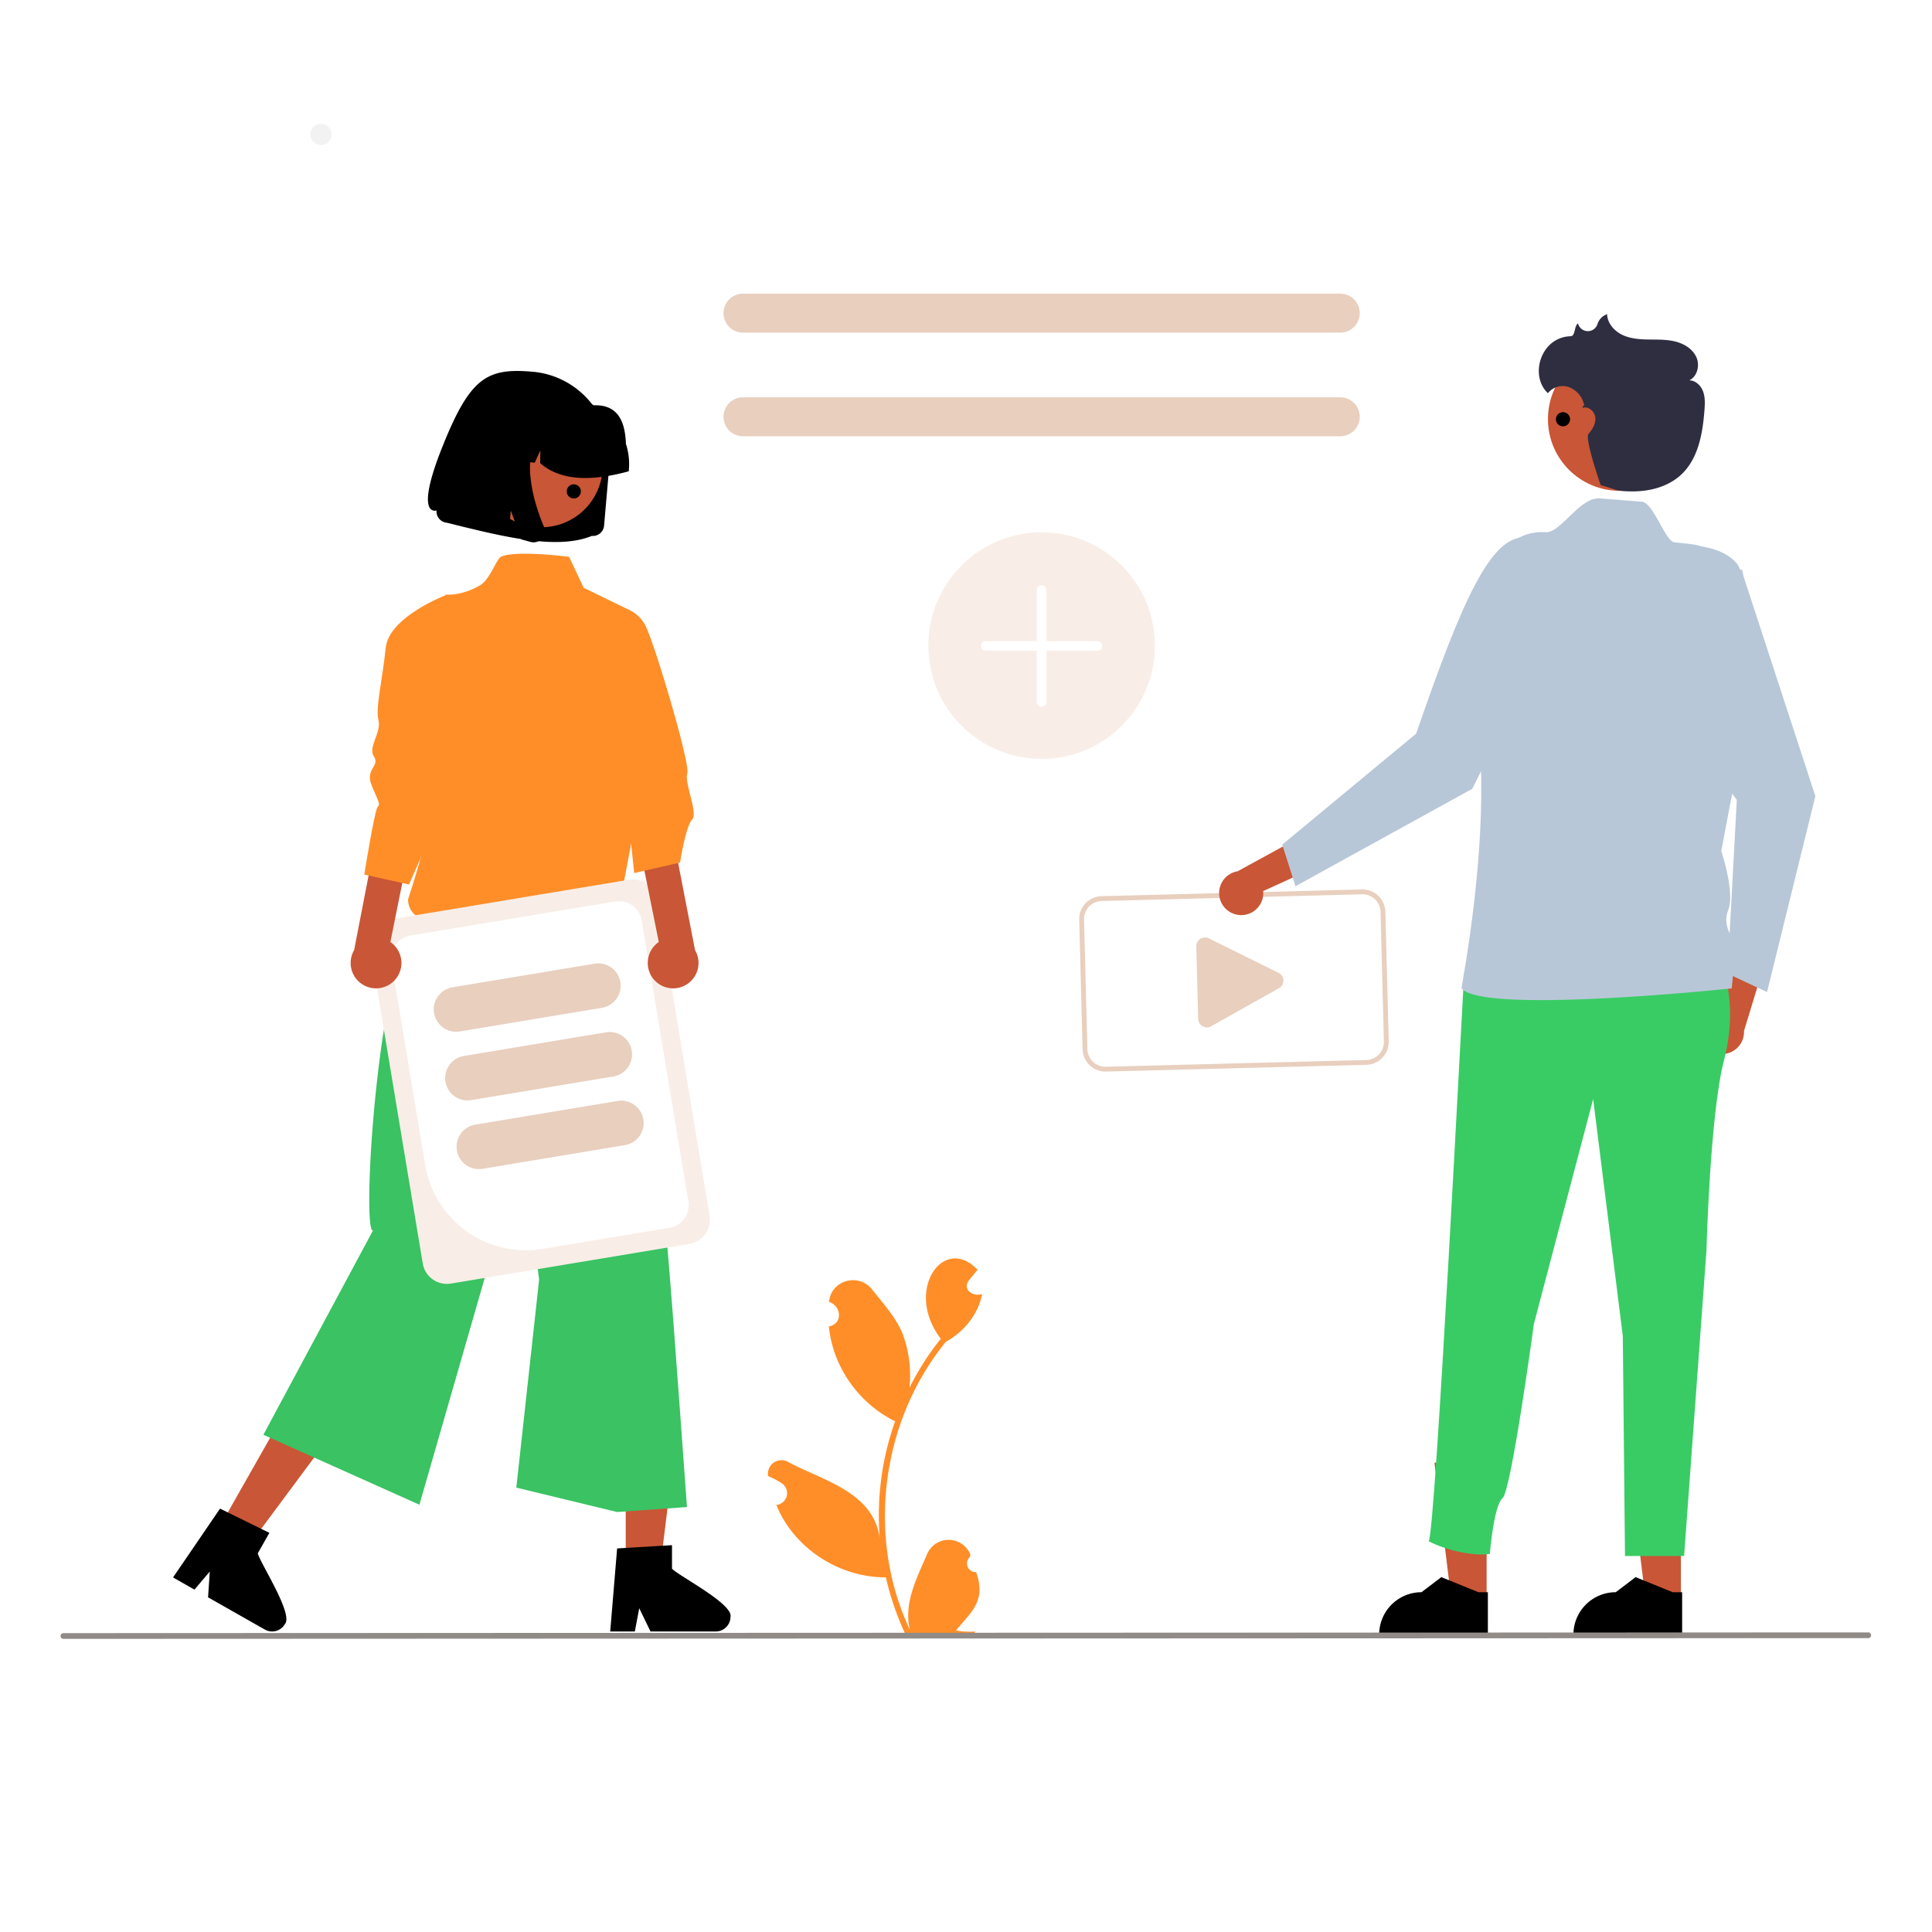 <svg xmlns="http://www.w3.org/2000/svg" xmlns:xlink="http://www.w3.org/1999/xlink" width="1500" height="1500" viewBox="0 0 1500 1500">
<rect x="0" y="0" width="1500" height="1500" fill="#808080" stroke="none"/>
<defs>
<clipPath id="clip-undraw_collaborating_re_l43g">
<rect width="1500" height="1500" id="id_101"></rect>
</clipPath>
</defs>
<g id="undraw_collaborating_re_l43g" clip-path="url(#clip-undraw_collaborating_re_l43g)">
<rect width="1500" height="1500" fill="#fff" id="id_102"></rect>
<g id="undraw_collaborating_re_l43g-2" data-name="undraw_collaborating_re_l43g">
<circle id="Ellipse_83" data-name="Ellipse 83" cx="8.278" cy="8.278" r="8.278" transform="translate(240.934 96.086)" fill="#f2f2f2"></circle>
<path id="Path_378" data-name="Path 378" d="M679.541,814.774a6.762,6.762,0,0,1-4.9-11.72l.463-1.842a18.167,18.167,0,0,0-33.681-.318c-8.014,18.759-18.386,38.178-13.228,58.839-34.072-72.211-22.485-162.036,27.869-223.79,13.918-7.667,25.2-21.289,28.136-37.106-6.888,2.334-15.477-3.269-10.3-10.525,2.245-2.773,4.512-5.524,6.756-8.3-26.166-27.867-57.343,15.93-28.542,53.542a216.8,216.8,0,0,0-24.35,38.088,91.156,91.156,0,0,0-5.442-42.341c-5.209-12.567-14.973-23.15-23.571-34.014-10.454-13.237-31.97-7.13-33.377,9.668,9.648,3.171,10.9,17.107-.135,19.015,2.891,31.25,23.306,59.968,51.425,73.673a217.648,217.648,0,0,0-11.894,90.975c-4.963-36.026-43.635-44.768-70.664-59.087A10.529,10.529,0,0,0,518.052,740.2a60.8,60.8,0,0,1,10.66,5.624,9.191,9.191,0,0,1-4.27,16.779c13.625,33.72,48.85,56.364,85.028,56.236a223.751,223.751,0,0,0,15.031,43.88h53.7c.193-.6.366-1.213.539-1.809a61,61,0,0,1-14.858-.885c13.15-15.569,23.319-23.512,15.666-45.247Z" transform="translate(78.309 405.831)" fill="#ff8e28"></path>
<path id="Path_379" data-name="Path 379" d="M978.321,201.19H514.592a15.113,15.113,0,1,1,0-30.227H978.321a15.113,15.113,0,0,1,0,30.227Z" transform="translate(62.259 57.037)" fill="#e8cfbe"></path>
<path id="Path_380" data-name="Path 380" d="M978.321,244.19H514.592a15.113,15.113,0,1,1,0-30.227H978.321a15.113,15.113,0,0,1,0,30.227Z" transform="translate(62.259 94.51)" fill="#e8cfbe"></path>
<path id="Path_381" data-name="Path 381" d="M869.109,551.557,666.96,556.775a15.925,15.925,0,0,1-16.313-15.492l-2.6-100.614a15.925,15.925,0,0,1,15.492-16.313l202.149-5.218A15.925,15.925,0,0,1,882,434.63l2.6,100.614a15.925,15.925,0,0,1-15.492,16.313Z" transform="translate(191.729 273.31)" fill="#fff"></path>
<path id="Path_382" data-name="Path 382" d="M870.029,554.3,667.88,559.517A17.8,17.8,0,0,1,649.648,542.2l-2.6-100.614a17.8,17.8,0,0,1,17.314-18.232l202.149-5.218a17.8,17.8,0,0,1,18.232,17.314l2.6,100.614A17.8,17.8,0,0,1,870.029,554.3ZM664.462,427.1a14.051,14.051,0,0,0-13.669,14.394l2.6,100.614a14.052,14.052,0,0,0,14.393,13.669l202.149-5.218A14.051,14.051,0,0,0,883.6,536.164L881,435.55a14.051,14.051,0,0,0-14.393-13.669Z" transform="translate(190.858 272.439)" fill="#e8cfbe"></path>
<path id="Path_383" data-name="Path 383" d="M704.052,507.826a6.8,6.8,0,0,1-3.3-.769,6.711,6.711,0,0,1-3.678-5.866l-1.45-56.151a6.8,6.8,0,0,1,10.293-6.007l53.99,26.7a6.8,6.8,0,0,1,.3,11.475l-52.54,29.451a6.766,6.766,0,0,1-3.611,1.168Z" transform="translate(233.19 289.808)" fill="#e8cfbe"></path>
<circle id="Ellipse_160" data-name="Ellipse 160" cx="87.959" cy="87.959" r="87.959" transform="translate(720.756 413.286)" fill="#f8eee7"></circle>
<path id="Path_384" data-name="Path 384" d="M633.192,386.073a3.743,3.743,0,0,1-3.743-3.743V295.711a3.743,3.743,0,0,1,7.486,0V382.33a3.743,3.743,0,0,1-3.743,3.743Z" transform="translate(175.523 162.49)" fill="#fff"></path>
<path id="Path_385" data-name="Path 385" d="M696.668,322.6H610.05a3.743,3.743,0,0,1,0-7.486h86.618a3.743,3.743,0,0,1,0,7.486Z" transform="translate(155.355 182.657)" fill="#fff"></path>
<path id="Path_386" data-name="Path 386" d="M528.166,547.4H378.449V378.968H528.166C511.815,400.953,519.906,474,528.166,547.4Z" transform="translate(-43.216 238.307)" fill="#ffb6b6"></path>
<path id="Path_387" data-name="Path 387" d="M234.481,576.065H261.43l12.821-103.951-39.776,0Z" transform="translate(251.338 639.433)" fill="#c95636"></path>
<path id="Path_388" data-name="Path 388" d="M500.445,708.426v-18.27l-7.085.433L464.52,692.3l-6.675.41-5.1,61.189-.273,3.281H471.6l.615-3.258L475,739.112l7.176,14.807,1.572,3.258h50.732a11.463,11.463,0,0,0,11.39-11.413C548.011,735.763,505.821,714.144,500.445,708.426Z" transform="translate(21.291 509.498)"></path>
<path id="Path_389" data-name="Path 389" d="M65.771,554.087l23.44,13.3L151.66,483.3l-34.594-19.628Z" transform="translate(104.317 632.077)" fill="#c95636"></path>
<path id="Path_390" data-name="Path 390" d="M336.9,709.7l9-15.878-6.333-3.121-25.947-12.734L307.6,675l-29.546,43.26-6.948,10.16,7.859,4.465,8.771,4.989,11.891-14.033-1.321,20.024L339.748,767.4h.023l2.665,1.5a11.409,11.409,0,0,0,15.536-4.306C364.761,756.943,338.745,717.35,336.9,709.7Z" transform="translate(-136.758 496.291)"></path>
<path id="Path_391" data-name="Path 391" d="M433.724,430.326C397.61,454.257,384.317,684.172,393.7,680.419L308.579,839.053l121.157,54.31L509.4,616.756l13.277,101.791-17.7,161.538,78.314,18.939,54.168-3.869C623.379,702.6,610.694,499.523,581.57,420.968Z" transform="translate(-104.104 274.909)" fill="#3ac263"></path>
<path id="Path_392" data-name="Path 392" d="M493.6,281.244s-40.093-5.186-52.308-.3c-4.346,1.738-8.693,17.7-16.843,22.458-14.757,8.609-26.8,7.159-26.8,7.159,5.764,73.4,5.451,130.333-29.036,236.654a15.717,15.717,0,0,0,22.7,14.269L533,550.436l16.8-88.406,21.987-46.418-28.487-58.633-2.443-34.2-35.926-17.5Z" transform="translate(-51.787 151.056)" fill="#ff8e28"></path>
<path id="Path_9" data-name="Path 9" d="M504.124,331.088l.043,0a8.723,8.723,0,0,0,9.442-7.94l4.219-48.5a65.059,65.059,0,0,0-2.912-25.74,66.109,66.109,0,0,0-31.578-37.795,65.1,65.1,0,0,0-25.005-7.466c-35.812-3.172-48.841,4.368-70.587,59.1s-4.226,48.574-4.226,48.574a8.737,8.737,0,0,0,.392,3.463,8.881,8.881,0,0,0,4.254,5.077,8.767,8.767,0,0,0,3.344,1c42.382,10.474,85.15,21.512,112.62,10.228Z" transform="translate(-44.609 84.986)"></path>
<path id="Ellipse_1" data-name="Ellipse 1" d="M406.237,237.89a47.988,47.988,0,0,0,49.29,73.675,47.43,47.43,0,0,0,30.4-20.3,47.988,47.988,0,0,0-49.254-73.654,47.429,47.429,0,0,0-30.44,20.278Z" transform="translate(-26.016 96.898)" fill="#c95636"></path>
<path id="Path_10" data-name="Path 10" d="M512.67,270.782a51.466,51.466,0,0,0-2.3-20.357c-.589-16.085-5.353-30.625-24.971-29.884a51.487,51.487,0,0,0-19.645-5.886l-9.7-.893-.327-.029A51.378,51.378,0,0,0,400.11,260.5l-.085.971,20.528,1.87,8.7-18.953-.3,19.722,10.6.97,4.389-9.562-.151,9.944c15.824,13.751,39.684,14.319,68.783,6.295Z" transform="translate(-24.412 94.141)"></path>
<path id="Path_13" data-name="Path 13" d="M453.57,309.656a8.584,8.584,0,0,1-.769,4.664,8.78,8.78,0,0,1-1.334,2.054,8.884,8.884,0,0,1-1.553,1.4,8.708,8.708,0,0,1-5.816,1.559q-.193-.019-.385-.044t-.383-.061q-.193-.033-.384-.077t-.382-.095l-7.173-1.959-8.173-22.321-1.709,19.645-32.618-8.849,7.253-83.365,55.529,5.1-1.512,1.476a38.355,38.355,0,0,0-10.287,18.049,62.52,62.52,0,0,0-1.443,21.221,112.748,112.748,0,0,0,4.115,21.205,166.187,166.187,0,0,0,6.392,18.031A8.767,8.767,0,0,1,453.57,309.656Z" transform="translate(-30.629 101.697)"></path>
<path id="Path_393" data-name="Path 393" d="M393.817,712.149,353.03,466.868a19,19,0,0,1,15.611-21.839l185.241-30.8a19,19,0,0,1,21.839,15.611l40.787,245.281A19,19,0,0,1,600.9,696.957l-185.241,30.8a19,19,0,0,1-21.839-15.611Z" transform="translate(-65.591 268.81)" fill="#f8eee7"></path>
<path id="Path_394" data-name="Path 394" d="M388.037,627.842,361.815,470.154a17.8,17.8,0,0,1,14.62-20.453l159.2-26.473a17.8,17.8,0,0,1,20.454,14.62l36.295,218.266a17.8,17.8,0,0,1-14.621,20.453l-98.621,16.4a79.277,79.277,0,0,1-91.1-65.125Z" transform="translate(-57.921 276.669)" fill="#fff"></path>
<path id="Path_395" data-name="Path 395" d="M379.5,487.379a17.391,17.391,0,0,1,14.287-19.986l110.436-18.364a17.372,17.372,0,0,1,5.7,34.273L399.482,501.666A17.391,17.391,0,0,1,379.5,487.379Z" transform="translate(-42.508 299.155)" fill="#e8cfbe"></path>
<path id="Path_396" data-name="Path 396" d="M384.233,515.867A17.391,17.391,0,0,1,398.52,495.88l110.436-18.364a17.372,17.372,0,0,1,5.7,34.273L404.219,530.154A17.391,17.391,0,0,1,384.233,515.867Z" transform="translate(-38.38 323.981)" fill="#e8cfbe"></path>
<path id="Path_397" data-name="Path 397" d="M388.97,544.354a17.391,17.391,0,0,1,14.287-19.986L513.693,506a17.372,17.372,0,1,1,5.7,34.273L408.956,558.642A17.391,17.391,0,0,1,388.97,544.354Z" transform="translate(-34.252 348.808)" fill="#e8cfbe"></path>
<path id="Path_398" data-name="Path 398" d="M378.742,520.316a19.742,19.742,0,0,0-3.1-29.906l19.44-96.458-25.358-11.937L347.477,496.749a19.714,19.714,0,0,0,31.266,23.567Z" transform="translate(-72.546 240.963)" fill="#c95636"></path>
<path id="Path_399" data-name="Path 399" d="M414.079,295.968s-44.574,16.774-47.017,41.2-8.057,46.206-5.614,55.978-8.4,20.877-3.512,28.206-6.831,9.739-1.945,21.955,7.329,14.658,4.886,17.1-10.427,52.646-10.427,52.646l34.7,7.7,45.275-102.967Z" transform="translate(-67.616 165.976)" fill="#ff8e28"></path>
<path id="Path_400" data-name="Path 400" d="M478.575,520.316a19.742,19.742,0,0,1,3.1-29.906l-19.44-96.458,25.358-11.937,22.251,114.733a19.714,19.714,0,0,1-31.266,23.567Z" transform="translate(29.799 240.963)" fill="#c95636"></path>
<path id="Path_401" data-name="Path 401" d="M455.424,301.015a26.036,26.036,0,0,1,21.987,14.658c7.329,14.658,34.775,107.056,32.332,114.386s8.628,31,3.742,35.885-9.356,33.36-9.356,33.36l-35.6,8.172L457.037,398.737Z" transform="translate(23.866 170.374)" fill="#ff8e28"></path>
<path id="Path_402" data-name="Path 402" d="M905.23,517.421a17.029,17.029,0,0,1,14.437-21.757l13.366-59.019,21.78,22.683-16.031,52.568a17.121,17.121,0,0,1-33.551,5.526Z" transform="translate(415.248 288.57)" fill="#c95636"></path>
<path id="Path_403" data-name="Path 403" d="M955.349,285.52l1.071,5.073,55.792,170.681-37.528,152.1L943.966,599.01l7.242-134.852C896.079,390.55,879.864,363.908,884.671,287.3Z" transform="translate(397.244 156.87)" fill="#b8c7d7"></path>
<path id="Path_404" data-name="Path 404" d="M691.085,590.835l-27.445,0L650.583,484.968l40.508,0Z" transform="translate(613.963 650.634)" fill="#c95636"></path>
<path id="Path_405" data-name="Path 405" d="M936.477,749.04l-84.4,0v-1.067a32.852,32.852,0,0,1,32.848-32.85h0l15.417-11.7,28.764,11.7h7.368Z" transform="translate(369.537 521.06)"></path>
<path id="Path_406" data-name="Path 406" d="M610.491,590.835l-27.445,0L569.989,484.968l40.508,0Z" transform="translate(543.728 650.634)" fill="#c95636"></path>
<path id="Path_407" data-name="Path 407" d="M855.883,749.04l-84.4,0v-1.067a32.852,32.852,0,0,1,32.848-32.85h0l15.417-11.7,28.764,11.7h7.368Z" transform="translate(299.303 521.06)"></path>
<path id="Path_408" data-name="Path 408" d="M1021.252,458.208s10.826,25.713,0,67.664-13.533,147.508-13.533,147.508L990.365,910.414h-45.9l-1.7-170.723L919.755,555.644,873.743,730.218s-17.593,129.916-24.359,135.329-9.849,43.228-9.849,43.228c-13.908,2.084-35.064-3.355-47.544-9.837,5.143-2.224,26.945-434.329,27.621-440.73C822.253,433.174,1021.252,458.208,1021.252,458.208Z" transform="translate(317.174 297.666)" fill="#39cc65"></path>
<path id="Path_409" data-name="Path 409" d="M720.906,456.853a17.029,17.029,0,0,0,18.361-18.565l55.06-25.105-26.643-16.7-48.2,26.4a17.121,17.121,0,0,0,1.423,33.973Z" transform="translate(241.441 253.567)" fill="#c95636"></path>
<path id="Path_410" data-name="Path 410" d="M912.452,355.924l18.7,7.225L878.759,467.335l-137.2,75.618-10.287-32.311,103.984-86.167c36.372-105.814,58.226-153.093,84.473-152.445Z" transform="translate(264.256 145.107)" fill="#b8c7d7"></path>
<path id="Path_411" data-name="Path 411" d="M830.933,310.208a38.543,38.543,0,0,1,39.491-28.057l.419.03c11.69.888,26.652-27.477,42.148-26.27,10.9.849,22.071,1.729,32.549,2.572,9.337.751,18.127,30.983,25.695,31.627,14.295,1.217,17.67,2.157,18.691,2.5,4.06,1.353,19.676,2.422,29.513,13.9,4.4,5.137,21.912,53.766,11.086,105.191s-23.212,118.04-23.212,118.04,10.824,32.175,5.411,45.708,5.413,23.006,5.413,28.419-2.707,32.479-2.707,32.479-192.781,20.461-209.759,0c-.557-.671,22.52-112.838,12.966-203.01C813.391,383.833,823.166,337.463,830.933,310.208Z" transform="translate(329.086 131.034)" fill="#b8c7d7"></path>
<circle id="Ellipse_161" data-name="Ellipse 161" cx="55.694" cy="55.694" r="55.694" transform="translate(1201.825 269.667)" fill="#c95636"></circle>
<path id="Path_412" data-name="Path 412" d="M862.308,196.6c3.992-.119,2.621-7.642,5.837-10.043q.023.109.049.218a7.838,7.838,0,0,0,14.979.639,11.914,11.914,0,0,1,7.564-7.935c.2,6.974,5.475,13.026,11.768,16.038s13.468,3.513,20.444,3.616S937,199,943.767,200.71s13.344,5.72,16.234,12.07.828,15.092-5.492,18.048c4.9.026,9.05,4.066,10.743,8.66s1.434,9.649,1.062,14.53c-1.376,18.009-4.731,37.4-17.844,49.819-9.995,9.466-24.3,13.279-38.066,13.224s-11.345-1.32-24.655-4.834c0,0-12.654-36.276-9.468-39.845s5.833-8.135,5.256-12.884-5.681-9-10.11-7.2c.745-1.9,1.306-2.267,1.657-2.17a16.794,16.794,0,0,1-.585-1.655,18.833,18.833,0,0,0-11.762-12.473,14.606,14.606,0,0,0-15.964,4.831C830.2,227.168,839.242,197.285,862.308,196.6Z" transform="translate(357.021 64.459)" fill="#2f2e41"></path>
<path id="Path_413" data-name="Path 413" d="M1627.925,730.8l-1401.262.575a2.228,2.228,0,1,1,0-4.457l1401.262-.575a2.228,2.228,0,0,1,0,4.457Z" transform="translate(-177.435 541.038)" fill="#918b87"></path>
<circle id="Ellipse_204" data-name="Ellipse 204" cx="5.5" cy="5.5" r="5.5" transform="translate(440 376)"></circle>
<circle id="Ellipse_205" data-name="Ellipse 205" cx="5.5" cy="5.5" r="5.5" transform="translate(1208 320)"></circle>
<rect id="Rectangle_89" data-name="Rectangle 89" width="1500" height="1500" opacity="0"></rect>
</g>
</g>
</svg>
